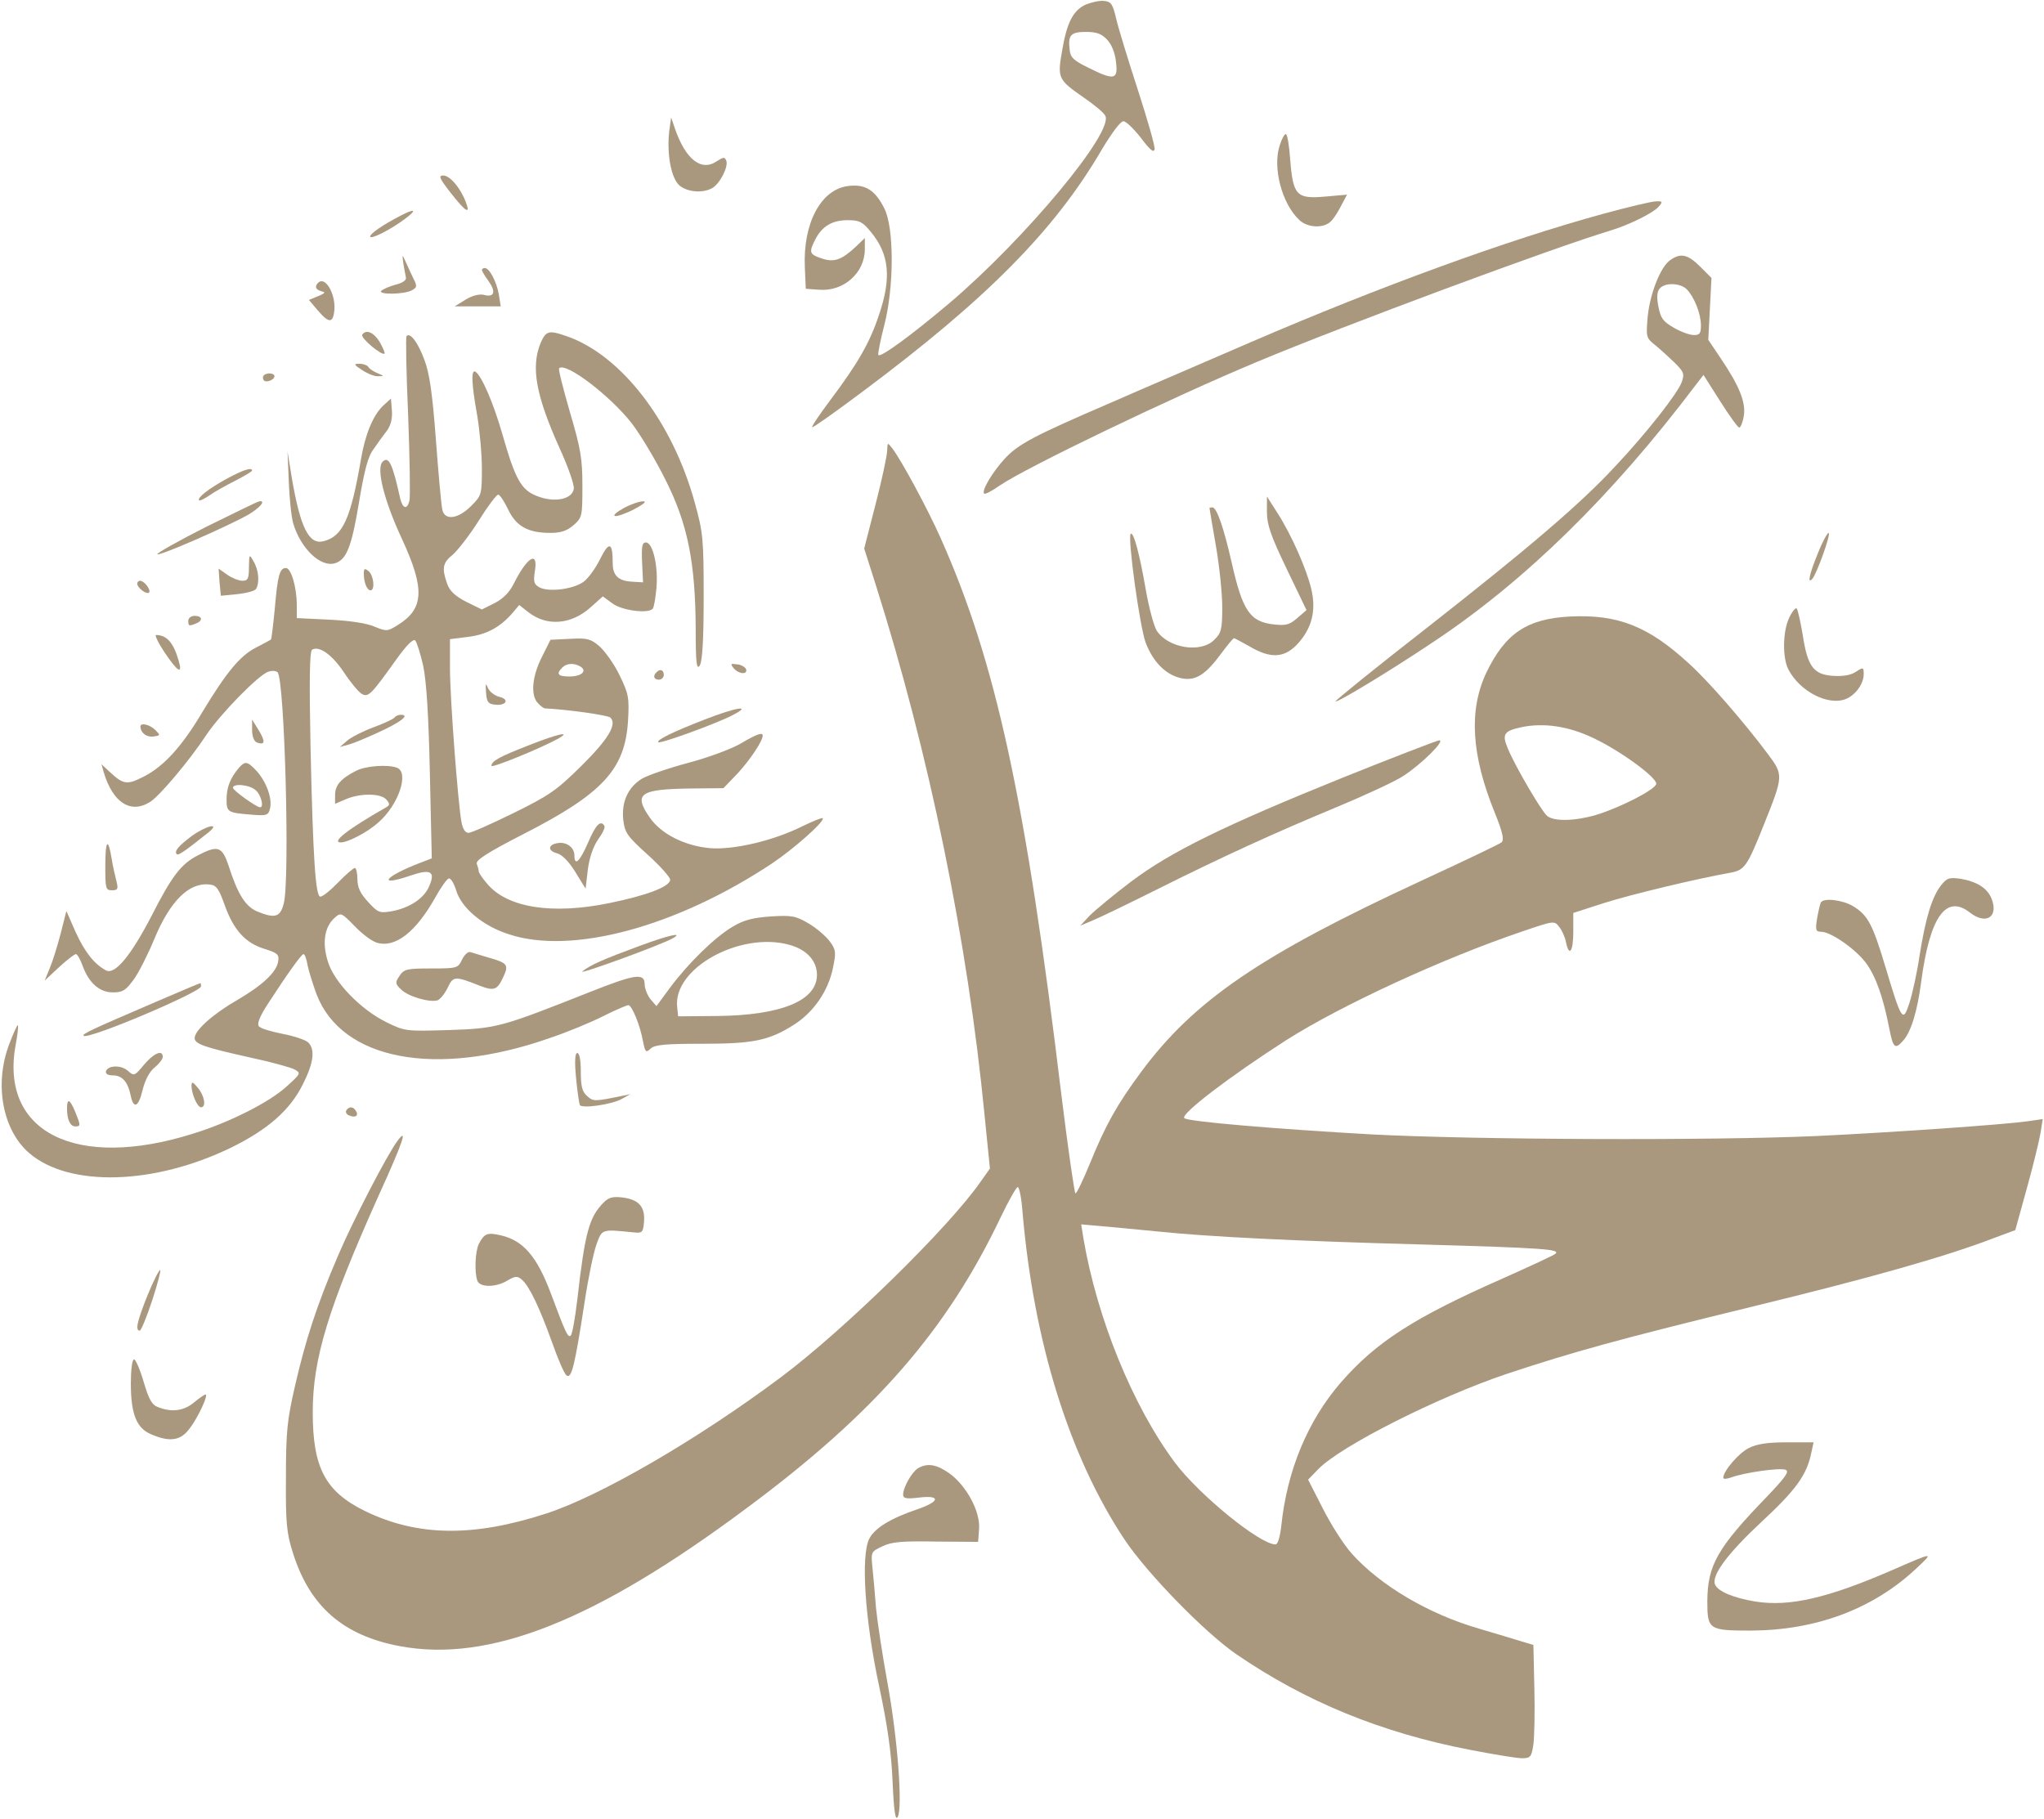 <svg width="854" height="760" viewBox="0 0 854 760" fill="none" xmlns="http://www.w3.org/2000/svg">
<path d="M453.733 1.867C448.4 4.267 445.733 9.333 443.733 21.333C441.733 32.667 442.133 33.333 452.667 40.667C456.933 43.6 461.067 46.933 461.733 48.267C465.867 54.667 428.533 99.6 396.667 126.667C380.533 140.267 367.467 149.867 366.933 148.267C366.8 147.6 367.867 142 369.467 135.867C373.6 119.867 373.6 95.067 369.467 87.067C365.6 79.333 361.467 76.8 354.267 77.733C342.933 79.2 335.467 93.333 336.267 111.6L336.667 120.667L342.267 121.067C352.533 121.867 361.333 114 361.333 104.133V99.467L357.733 102.933C351.6 108.667 348.533 109.733 343.333 108C338.133 106.267 337.867 105.467 340.667 100C343.467 94.533 347.733 92 354.133 92C359.067 92 360.4 92.667 363.867 96.933C371.6 106.267 372.533 116.133 367.2 131.733C363.333 143.333 358.4 151.867 346.8 167.333C342.4 173.2 339.067 178.133 339.333 178.533C339.6 178.8 349.067 172.133 360.267 163.733C412.267 124.933 440.667 96.267 460.4 62.4C464.4 55.733 468.133 50.667 469.333 50.667C470.533 50.667 473.733 53.867 476.667 57.6C480.4 62.533 482 64 482.4 62.4C482.667 61.2 479.467 50.133 475.467 37.733C471.467 25.467 467.333 12 466.4 8C464.933 1.733 464.267 0.667 461.333 0.4C459.467 0.133 456.133 0.933 453.733 1.867ZM462.533 16.533C464.533 18.667 465.867 22.133 466.267 25.867C467.2 33.333 465.6 33.733 454.667 28.267C448.667 25.333 447.2 24 446.933 20.933C446.133 14.667 447.333 13.333 453.733 13.333C458.133 13.333 460.267 14.133 462.533 16.533Z" fill="#6C4E22" fill-opacity="0.58"/>
<path d="M279.6 54.933C278.533 64.266 280.4 74.666 284 77.6C287.333 80.266 293.466 80.8 297.466 78.666C300.666 76.933 304.4 69.733 303.466 67.2C302.8 65.466 302.266 65.6 299.333 67.466C292.933 71.733 286.4 66.533 282 53.733L280.4 49.066L279.6 54.933Z" fill="#6C4E22" fill-opacity="0.58"/>
<path d="M534.666 60.8C531.6 70 535.6 85.2 542.933 92C546.533 95.333 553.466 95.466 556.266 92.266C557.466 91.067 559.333 88 560.533 85.6L562.8 81.333L553.733 82.133C541.733 83.2 540.266 81.733 539.066 66.8C538.666 60.933 537.866 56 537.2 56C536.666 56 535.466 58.133 534.666 60.8Z" fill="#6C4E22" fill-opacity="0.58"/>
<path d="M188.267 80.533C194.533 88.533 196.667 89.866 194.667 84.533C192.4 78.533 188 73.333 185.2 73.333C183.067 73.333 183.6 74.533 188.267 80.533Z" fill="#6C4E22" fill-opacity="0.58"/>
<path d="M669.867 89.333C629.867 100.266 576.8 119.6 522.667 142.933C504 151.066 477.733 162.266 464.4 168.133C431.6 182.266 425.333 185.6 419.6 191.866C414.533 197.466 410 205.066 411.2 206.266C411.467 206.666 414.4 205.2 417.6 202.933C428.667 195.333 490 165.866 525.2 151.2C561.467 136 649.467 103.333 672.667 96.4C680.933 93.866 690.933 88.933 693.2 86.133C694.8 84.266 694.533 84 691.867 84.133C690.133 84.133 680.133 86.533 669.867 89.333Z" fill="#6C4E22" fill-opacity="0.58"/>
<path d="M167.333 90.133C159.867 94 154.667 97.6 154.667 98.8C154.667 100.267 162.933 96.133 169.2 91.467C174.4 87.6 173.467 86.933 167.333 90.133Z" fill="#6C4E22" fill-opacity="0.58"/>
<path d="M168.533 110.133C168.933 112.266 169.333 114.933 169.6 116C169.867 117.066 168.133 118.266 165.333 118.933C162.8 119.6 160.133 120.8 159.333 121.466C157.6 123.2 168.8 123.066 172 121.333C174.267 120.133 174.4 119.6 172.667 116.266C171.733 114.266 170.267 111.2 169.467 109.333C168 106.133 168 106.133 168.533 110.133Z" fill="#6C4E22" fill-opacity="0.58"/>
<path d="M697.866 108.666C693.733 111.466 689.333 122.8 688.4 132.533C687.733 140.666 687.733 141.2 691.466 144.133C693.6 145.866 697.2 149.2 699.6 151.466C703.466 155.333 703.866 156.133 702.666 159.6C700.933 164.4 687.866 181.066 674.533 195.2C660.133 210.666 638.8 228.933 595.733 262.666C574.666 279.066 557.733 292.8 558 293.066C558.666 293.733 581.333 280 599.6 267.733C637.333 242.533 673.466 207.2 708.133 161.333L711.733 156.666L718.666 167.6C722.533 173.733 726.133 178.666 726.666 178.666C727.2 178.666 728.133 176.533 728.533 174C729.6 168.4 726.8 161.333 718.933 149.733L713.733 142L714.4 129.066L715.066 116.133L710.266 111.333C705.2 106.266 702.133 105.6 697.866 108.666ZM704.8 120.933C707.866 124.133 710.666 131.066 710.666 136C710.666 139.333 710.133 140 707.733 140C706 140 702.266 138.666 699.333 136.933C694.933 134.4 693.866 133.066 692.933 128.266C692.133 124.266 692.266 121.866 693.466 120.533C695.6 118 702 118.133 704.8 120.933Z" fill="#6C4E22" fill-opacity="0.58"/>
<path d="M201.333 112.8C201.333 113.2 202.533 115.333 204.133 117.467C207.333 122 206.533 124.4 202.133 123.2C200.266 122.8 197.333 123.467 194.533 125.2L190 128H199.6H209.2L208.4 122.933C207.466 117.733 204.533 112 202.533 112C201.866 112 201.333 112.4 201.333 112.8Z" fill="#6C4E22" fill-opacity="0.58"/>
<path d="M132.933 118.133C131.333 119.733 131.866 121.066 134.4 121.733C136.133 122.133 135.866 122.533 132.933 123.733L129.066 125.333L132.8 129.733C137.466 135.2 139.2 135.2 139.733 129.333C140.133 122.533 135.866 115.333 132.933 118.133Z" fill="#6C4E22" fill-opacity="0.58"/>
<path d="M151.333 139.867C150.533 141.2 159.6 148.8 160.666 147.733C160.933 147.467 160 145.333 158.666 142.933C156.133 138.8 152.933 137.467 151.333 139.867Z" fill="#6C4E22" fill-opacity="0.58"/>
<path d="M225.866 143.333C221.733 153.466 223.866 165.333 234.133 188C237.466 195.333 240 202.666 239.733 204.266C239.066 208.666 231.733 210.133 224.533 207.333C217.733 204.8 215.333 200.4 209.866 181.333C206.266 168.666 201.2 156.933 198.666 155.333C196.8 154.133 196.933 160 199.333 173.333C200.4 179.6 201.333 189.733 201.333 195.733C201.333 206.666 201.2 207.066 196.8 211.466C191.333 216.933 185.733 217.6 184.8 212.933C184.4 211.333 183.2 198.266 182.133 183.866C180.666 164.4 179.466 156 177.333 150.4C174.666 143.2 171.466 138.8 169.866 140.4C169.466 140.8 169.733 155.733 170.533 173.733C171.2 191.6 171.466 207.6 171.066 209.2C170.133 213.066 168.266 212.666 167.2 208.266C164 193.733 162.4 190.4 159.866 192.933C157.066 195.733 160.533 209.333 168 225.333C177.6 246.133 177.2 254.4 166.133 261.2C161.866 263.866 161.466 263.866 156.533 261.866C153.333 260.4 146 259.333 137.733 258.933L124 258.266V252.8C124 245.333 121.6 237.333 119.466 237.333C116.8 237.333 116 240.533 114.8 254.4C114.133 261.2 113.466 266.933 113.2 267.2C112.933 267.466 110.133 268.933 107.066 270.533C100.4 273.866 94.666 280.8 84.666 297.333C76 312 68.4 320.266 60 324.533C53.2 328 51.6 327.866 46.133 322.8L42.4 319.333L43.333 322.666C47.2 335.6 54.8 340.266 62.933 334.933C66.933 332.266 79.2 317.733 86.133 307.2C91.867 298.533 108.133 281.866 112.133 280.666C113.6 280.133 115.333 280.266 116 280.933C118.933 284.266 121.2 368.133 118.533 377.6C117.066 383.333 114.8 383.866 107.333 380.8C102.533 378.666 99.333 373.733 95.466 361.6C92.8 353.733 91.067 353.066 82.8 357.333C75.733 360.933 71.867 365.866 63.2 382.933C54.666 399.333 48 407.466 44.267 405.466C39.333 402.8 35.467 397.866 31.6 389.466L27.733 380.666L25.333 390.133C24 395.2 22 401.733 20.8 404.533L18.666 409.733L24.666 404.133C27.866 401.2 31.067 398.666 31.733 398.666C32.267 398.666 33.6 400.933 34.533 403.6C37.2 410.8 41.6 414.666 47.2 414.666C51.2 414.666 52.533 413.866 55.733 409.466C57.867 406.666 61.733 398.933 64.4 392.533C71.067 376.4 79.067 368.533 87.6 369.6C90.4 369.866 91.466 371.333 94 378.533C97.733 388.8 102.666 394.133 110.666 396.533C115.733 398.133 116.666 398.8 116.266 401.466C115.733 406 110 411.466 99.333 417.733C89.067 423.6 81.333 430.533 81.333 433.733C81.333 436.266 85.333 437.6 105.066 442C113.2 443.733 121.333 446 122.933 446.8C125.866 448.4 125.733 448.533 119.733 454C112.4 460.666 95.733 469.066 80.533 473.733C31.733 489.066 -0.134 473.066 6.533 436.666C7.333 432.4 7.733 428.666 7.466 428.4C7.2 428.133 5.6 431.733 3.866 436.266C-2.534 453.066 1.066 472.266 12.267 481.866C28.933 496.133 64.4 495.2 96.666 479.466C111.866 472 121.2 463.866 126.533 453.066C131.066 444.133 131.733 438.533 128.8 435.6C127.733 434.533 122.933 432.933 118.133 432C113.333 431.066 108.8 429.733 108.133 428.8C107.333 427.733 108.533 424.666 112 419.333C120.4 406.4 126 398.666 126.8 398.666C127.333 398.666 128.133 400.8 128.533 403.466C129.066 406 130.8 411.466 132.266 415.466C142.8 442.933 182 450.4 229.333 433.866C236.933 431.333 247.2 427.066 252.133 424.533C257.2 422 261.866 420 262.533 420C264 420 267.466 428.4 268.666 435.2C269.6 439.733 269.866 440 271.866 438.133C273.6 436.533 278 436.133 293.333 436.133C314.933 436.133 321.333 434.8 332 428C340 422.8 346 414.133 348 404.533C349.333 398 349.333 396.933 346.666 393.333C345.066 391.2 341.066 387.733 337.866 385.866C332.4 382.666 330.8 382.4 322 382.933C314.533 383.466 310.8 384.4 306.133 387.2C298.666 391.6 287.6 402.4 279.866 412.8L274.266 420.4L271.733 417.466C270.4 415.733 269.333 412.933 269.333 411.2C269.333 406.4 265.2 407.066 246.4 414.533C209.333 429.2 207.733 429.733 187.6 430.4C169.733 430.933 169.2 430.933 161.6 427.2C150.666 421.866 139.466 410.266 136.933 401.6C134.533 393.866 135.6 387.2 139.866 383.466C142.4 381.2 142.666 381.333 148.266 387.066C151.466 390.4 155.6 393.466 157.733 394C165.333 396 173.733 389.333 181.6 375.466C184 371.066 186.666 367.333 187.466 367.066C188.266 366.8 189.6 368.933 190.533 371.866C192.666 379.333 201.733 386.933 212.666 390.4C238.933 399.066 282.533 387.333 322.533 360.8C331.866 354.533 344.8 343.066 343.733 341.866C343.333 341.6 339.466 343.2 335.066 345.333C323.333 351.2 306.666 355.2 296.666 354.4C286.133 353.466 276.266 348.533 271.466 341.6C264.533 331.6 267.333 329.733 288.8 329.466L302.266 329.333L308.4 322.933C313.6 317.2 318.666 309.6 318.666 307.333C318.666 305.866 316 306.8 309.733 310.533C306.266 312.666 296.4 316.4 287.866 318.666C279.333 320.933 270.533 324 268.266 325.333C262.4 328.933 259.6 335.066 260.4 342.533C261.066 348 262 349.333 270.533 357.066C275.733 361.733 280 366.533 280 367.6C280 370.4 270.4 374.133 254.666 377.333C230.8 382.266 212 379.333 203.6 369.333C201.6 367.066 200 364.666 200 364C200 363.333 199.6 362 199.2 360.933C198.666 359.466 203.6 356.266 218.4 348.666C251.866 331.6 261.2 321.466 262.4 301.066C262.933 291.466 262.666 290 258.8 282C256.533 277.333 252.666 272 250.4 270C246.8 266.933 245.333 266.533 238.133 266.933L230 267.333L226.4 274.533C222.266 282.666 221.6 290.666 224.8 293.866C225.866 295.066 227.2 296 227.733 296C236.533 296.4 254 298.8 255.066 299.866C257.866 302.666 254.133 308.933 242.8 320.133C232.533 330.266 229.466 332.4 214.533 339.733C205.333 344.266 196.933 348 195.733 348C194.4 348 193.333 346.4 192.8 343.466C191.333 335.466 188 291.733 188 279.2V267.066L195.466 266.133C203.2 265.2 208.933 262.133 214.133 256.133L216.933 252.8L220.666 255.733C228.4 261.866 238.666 261.066 246.8 253.733L251.866 249.2L255.866 252.133C259.733 255.066 270.666 256.533 272.666 254.4C273.2 254 273.866 250 274.266 245.733C275.066 236.666 272.8 226.666 269.866 226.666C268.266 226.666 268 228.266 268.266 234.933L268.666 243.333L264.266 243.066C258.4 242.8 256 240.533 256 235.333C256 226.533 254.533 226 250.8 233.466C248.933 237.333 245.733 241.733 243.866 243.066C239.466 246.266 229.333 247.466 225.466 245.466C223.066 244.133 222.8 243.2 223.466 238.666C224.933 230 220.4 232.533 214.8 243.6C212.933 247.466 210.266 250.133 206.666 252L201.333 254.666L194.8 251.466C190.133 249.066 187.866 246.933 186.8 243.866C184.533 237.333 184.933 235.2 189.2 231.733C191.2 230 196.133 223.733 200 217.6C203.733 211.6 207.466 206.666 208.133 206.666C208.8 206.666 210.666 209.466 212.266 212.8C215.6 219.866 220.533 222.666 229.866 222.666C234.266 222.666 236.8 221.866 239.6 219.466C243.2 216.266 243.333 215.866 243.333 203.066C243.333 191.733 242.666 187.6 238.133 172.266C235.333 162.533 233.2 154.266 233.6 153.866C236.4 151.2 254.933 165.333 264 176.933C267.733 181.866 274.133 192.533 278.133 200.666C287.333 218.933 290.533 235.066 290.666 262.666C290.666 277.333 291.066 280.133 292.4 278C293.466 276.133 294 267.2 294 249.333C294 225.066 293.733 222.4 290.266 210C281.066 176.4 259.733 148.533 236.933 140.533C229.333 137.866 228.133 138.133 225.866 143.333ZM176.8 278.133C178.133 284.4 179.066 298.4 179.6 322.933L180.4 358.666L175.2 360.666C160.4 366.4 157.466 370.666 171.466 365.866C180 362.933 182 364.133 179.333 370.266C177.2 375.466 170.933 379.466 163.466 380.8C158.533 381.6 157.866 381.333 153.733 376.8C150.533 373.333 149.333 370.8 149.333 367.333C149.333 364.8 148.8 362.666 148.266 362.666C147.733 362.666 144.533 365.333 141.333 368.666C138.133 372 134.8 374.666 133.866 374.666C131.866 374.666 130.8 359.733 129.733 311.866C129.2 284.533 129.333 272.133 130.4 271.466C133.333 269.733 138.666 273.466 143.6 280.8C146.4 285.066 149.733 289.066 151.066 289.866C153.866 291.6 155.066 290.266 165.733 275.333C169.733 269.733 172.666 266.8 173.466 267.6C174.133 268.266 175.6 272.933 176.8 278.133ZM242.533 278.533C245.466 280.4 242.933 282.666 237.866 282.666C233.066 282.666 232.266 281.6 234.933 278.933C236.8 277.066 239.866 276.933 242.533 278.533ZM329.866 394.8C337.066 396.8 341.333 401.466 341.333 407.333C341.333 418.133 326.4 424.266 299.466 424.533L283.333 424.666L282.933 420.8C281.066 404.666 309.2 389.066 329.866 394.8Z" fill="#6C4E22" fill-opacity="0.58"/>
<path d="M164.8 299.867C164.4 300.4 160.533 302.267 156.133 303.867C151.733 305.467 146.8 308 145.066 309.467L142 312.133L145.333 311.2C147.2 310.8 152.933 308.4 158.133 306C167.466 301.733 171.466 298.667 167.466 298.667C166.4 298.667 165.2 299.2 164.8 299.867Z" fill="#6C4E22" fill-opacity="0.58"/>
<path d="M148.666 322.133C142.4 325.333 140 328.133 140 332.133V335.867L144.666 333.867C150.8 331.333 159.2 331.467 161.466 334.133C162.933 335.867 162.933 336.4 161.333 337.333C145.2 346.533 138.266 352 142.4 352C145.333 352 153.6 347.733 158 343.733C166.533 336.4 171.066 322.8 165.866 320.8C162 319.333 152.666 320 148.666 322.133Z" fill="#6C4E22" fill-opacity="0.58"/>
<path d="M151.333 154.666C153.6 156.133 156.533 157.333 158 157.2C160.533 157.2 160.533 157.066 157.867 156C156.267 155.333 154.533 154.266 154 153.466C153.6 152.666 151.867 152 150.267 152C147.6 152 147.733 152.266 151.333 154.666Z" fill="#6C4E22" fill-opacity="0.58"/>
<path d="M110.267 156.8C109.733 157.333 109.733 158.133 110.133 158.8C110.933 160.133 114.667 158.8 114.667 157.2C114.667 155.867 111.467 155.6 110.267 156.8Z" fill="#6C4E22" fill-opacity="0.58"/>
<path d="M160.133 169.467C155.866 173.467 152.533 181.6 150.8 192C146.533 216.8 143.2 224.133 135.2 226.133C129.066 227.733 125.466 220.533 121.866 199.333L120.133 188.667L120.666 201.333C120.933 208.267 121.733 216.133 122.533 218.8C125.733 229.333 134 237.2 140 235.333C144.8 233.867 146.933 228.4 150 209.867C152.266 196.4 153.733 190.667 156.133 187.6C157.733 185.2 160.266 181.733 161.733 179.867C163.333 177.6 164 174.8 163.733 171.467L163.333 166.533L160.133 169.467Z" fill="#6C4E22" fill-opacity="0.58"/>
<path d="M370.666 188.266C370.666 190.133 368.533 200.266 365.866 210.533L361.066 229.2L365.866 244.266C388.266 314.933 404.266 393.2 411.333 465.733L413.6 488.266L409.733 493.733C396.533 512.8 352.666 555.733 326.266 575.466C291.333 601.6 250.8 625.066 228.266 632.4C197.6 642.4 174.266 642 152.4 631.333C135.866 623.2 130.666 613.2 130.666 590.133C130.666 567.733 137.066 546.8 158 500C168.533 476.933 170.533 470.666 166 476.8C161.733 482.533 147.2 510.533 141.066 525.066C132.4 545.333 127.733 559.6 123.2 579.333C120 593.333 119.466 598.133 119.466 617.333C119.333 636.533 119.733 640.533 122.4 648.933C129.466 671.333 143.466 683.467 167.2 687.867C204.666 694.8 249.066 677.067 312 630.133C365.6 590.4 395.733 555.733 418.266 508.266C421.466 501.6 424.666 496 425.2 496C425.866 496 426.8 500.666 427.2 506.266C431.866 560.666 446.666 608.4 469.866 643.333C479.333 657.466 503.2 682 516.533 691.2C545.333 710.933 576.933 724 614.4 731.2C624 733.067 633.733 734.667 635.866 734.667C639.466 734.667 639.866 734.133 640.666 728.933C641.066 725.867 641.333 715.2 641.066 705.333L640.666 687.333L635.333 685.733C632.4 684.8 624.666 682.533 618 680.533C596.8 674.4 576.8 662.533 564.8 649.2C561.466 645.466 556 636.933 552.666 630.266L546.533 618.266L550.666 614C560 604.266 600.533 583.866 629.333 574.133C657.466 564.8 676.8 559.466 732 546C781.333 534 812.933 525.066 832.666 517.466L842 514L846.8 496.666C849.466 487.066 852 476.666 852.533 473.466L853.466 467.6L847.066 468.533C836.266 470 790.133 473.2 759.333 474.666C715.066 476.666 615.866 476.266 572.933 474C533.066 471.733 496.133 468.666 494.8 467.2C493.2 465.466 513.866 449.733 537.333 434.666C560.4 420 603.2 400.266 636.4 389.066C649.333 384.666 649.466 384.666 651.466 387.333C652.666 388.8 653.866 391.6 654.266 393.6C655.6 400.133 657.333 397.6 657.333 389.333V381.466L670.133 377.333C681.466 373.733 708.666 367.2 722.933 364.666C728.933 363.6 730 362 736.933 344.666C745.2 324 745.2 323.866 738.533 314.933C728.666 301.733 713.866 284.666 705.733 277.333C688.666 261.6 676 256.666 656 257.6C638 258.533 628.933 264.666 621.066 280.933C613.6 296.666 614.666 315.333 624.533 339.6C627.866 347.866 628.533 350.933 627.333 352C626.533 352.666 611.466 359.866 593.866 368C526.666 399.066 498.933 418 476.8 447.866C466.666 461.6 462 469.866 455.333 486.266C452.533 493.066 449.866 498.666 449.333 498.666C448.933 498.666 446.266 480.266 443.466 457.6C428.533 333.6 416 276.266 392.933 224.666C387.6 212.666 376.666 192.4 372.8 187.333C370.8 184.8 370.8 184.8 370.666 188.266ZM665.733 308.4C676.8 313.6 692 324.666 692 327.466C692 329.733 676.933 337.466 666.8 340.533C658.133 343.066 649.333 343.333 646.4 340.933C644.133 339.066 633.066 320.266 630 312.8C627.466 306.8 628.266 305.466 635.6 303.866C645.066 301.866 655.466 303.466 665.733 308.4ZM483.333 514.533C505.2 516.8 540.266 518.533 594 520C645.333 521.466 652 522 649.866 523.866C649.2 524.533 639.333 529.066 628 534.133C590.8 550.533 575.066 560.666 560.266 577.6C546.4 593.6 537.733 614.4 535.333 637.6C534.8 642.266 533.866 645.333 532.933 645.333C526.4 645.333 501.066 624.666 490.933 611.2C473.333 587.6 458.4 551.066 452.666 517.466L451.733 511.6L460.8 512.4C465.866 512.8 476 513.866 483.333 514.533Z" fill="#6C4E22" fill-opacity="0.58"/>
<path d="M94.8 200C87.066 204.266 82.266 208 83.2 209.066C83.6 209.333 85.466 208.4 87.6 206.933C89.6 205.466 94.533 202.8 98.4 200.8C102.133 198.933 105.333 196.933 105.333 196.666C105.333 195.066 101.466 196.4 94.8 200Z" fill="#6C4E22" fill-opacity="0.58"/>
<path d="M529.333 214C529.333 219.2 530.933 223.867 537.6 237.733L545.867 254.933L542 258.267C538.8 261.067 537.2 261.467 532.4 260.933C522.267 259.867 519.2 255.333 514.667 235.333C511.333 220.667 508.4 212 506.533 212C505.867 212 505.333 212.133 505.333 212.267C505.333 212.533 506.533 219.6 508 228C509.467 236.4 510.667 248 510.667 253.733C510.667 262.933 510.267 264.533 507.333 267.333C501.733 273.067 488.133 270.8 483.333 263.6C482.133 261.733 480 253.867 478.667 246.133C476.133 231.467 473.6 222 472.4 223.067C471.067 224.533 476.133 261.6 478.667 268.533C481.867 276.8 487.2 282.133 493.867 283.467C499.6 284.533 503.733 281.867 510.133 273.2C512.8 269.6 515.2 266.667 515.6 266.667C515.867 266.667 518.8 268.267 522.133 270.133C530.933 275.333 536.667 274.933 542.133 269.067C548.133 262.533 550 255.067 547.867 246.133C546 238 539.467 223.2 533.6 214.133L529.333 207.467V214Z" fill="#6C4E22" fill-opacity="0.58"/>
<path d="M86.133 220.133C74.533 226 65.333 231.2 65.733 231.6C66.667 232.4 94.667 220.133 103.733 215.067C108.667 212.133 111.2 209.067 108.4 209.467C107.733 209.467 97.867 214.4 86.133 220.133Z" fill="#6C4E22" fill-opacity="0.58"/>
<path d="M260.667 212.266C257.733 213.866 256 215.333 256.933 215.6C257.733 215.866 261.333 214.666 264.933 212.8C268.933 210.666 270.4 209.466 268.667 209.466C267.2 209.466 263.6 210.666 260.667 212.266Z" fill="#6C4E22" fill-opacity="0.58"/>
<path d="M759.467 231.333C755.867 240.133 755.067 244.266 757.2 241.866C759.067 239.866 765.2 222.666 764 222.666C763.467 222.666 761.333 226.533 759.467 231.333Z" fill="#6C4E22" fill-opacity="0.58"/>
<path d="M104 236.933C104 241.866 103.6 242.666 101.2 242.666C99.733 242.666 96.8 241.466 94.933 240.133L91.333 237.6L91.733 243.333L92.267 248.933L99.067 248.266C102.933 247.866 106.4 246.933 106.933 246.133C108.533 243.733 108.133 238.266 106 234.666C104.133 231.333 104.133 231.466 104 236.933Z" fill="#6C4E22" fill-opacity="0.58"/>
<path d="M152 239.733C152 243.333 153.333 246.667 154.8 246.667C156.8 246.667 156.133 240.4 154 238.667C152.4 237.333 152 237.467 152 239.733Z" fill="#6C4E22" fill-opacity="0.58"/>
<path d="M57.333 243.866C57.333 245.6 61.2 248.533 62.267 247.6C63.2 246.533 60.267 242.666 58.533 242.666C57.867 242.666 57.333 243.2 57.333 243.866Z" fill="#6C4E22" fill-opacity="0.58"/>
<path d="M747.6 258C744.8 263.733 744.666 274.8 747.2 279.733C752 288.933 763.733 294.933 771.066 292.133C775.2 290.533 778.666 285.733 778.666 281.733C778.666 278.8 778.533 278.666 775.466 280.666C773.333 282.133 770 282.666 765.866 282.4C757.733 281.866 755.2 278.533 753.2 265.333C752.266 259.866 751.2 254.933 750.666 254.266C750.266 253.733 748.8 255.466 747.6 258Z" fill="#6C4E22" fill-opacity="0.58"/>
<path d="M78.666 259.333C78.666 261.6 78.933 261.733 81.867 260.533C84.933 259.333 84.533 257.333 81.333 257.333C79.867 257.333 78.666 258.266 78.666 259.333Z" fill="#6C4E22" fill-opacity="0.58"/>
<path d="M68.8 272.666C74.267 280.8 76.4 282 74.667 276.133C72.533 268.666 69.733 265.333 65.2 265.333C64.533 265.333 66.133 268.666 68.8 272.666Z" fill="#6C4E22" fill-opacity="0.58"/>
<path d="M306.533 279.2C308.667 281.733 312.4 282 311.733 279.6C311.333 278.8 309.733 277.733 308 277.6C305.2 277.2 305.067 277.333 306.533 279.2Z" fill="#6C4E22" fill-opacity="0.58"/>
<path d="M274.266 280.933C272.666 282.4 273.2 284 275.333 284C276.4 284 277.333 283.067 277.333 282C277.333 279.867 275.733 279.333 274.266 280.933Z" fill="#6C4E22" fill-opacity="0.58"/>
<path d="M203.067 289.333C203.333 293.067 203.867 294.133 206.533 294.4C211.2 295.067 213.2 292.4 208.8 291.2C206.8 290.8 204.533 289.067 203.867 287.467C202.933 285.2 202.8 285.467 203.067 289.333Z" fill="#6C4E22" fill-opacity="0.58"/>
<path d="M294.4 300.666C281.333 305.733 274.133 309.2 275.067 310.133C275.733 310.933 300 302.133 306.4 298.666C314.533 294.4 307.333 295.6 294.4 300.666Z" fill="#6C4E22" fill-opacity="0.58"/>
<path d="M105.333 305.066C105.333 307.733 106.133 309.733 107.333 310.266C110.8 311.466 110.933 309.866 108.133 305.2L105.333 300.666V305.066Z" fill="#6C4E22" fill-opacity="0.58"/>
<path d="M58.666 303.6C58.8 306.266 61.2 308.133 64.133 307.733C67.067 307.333 67.067 307.2 64.8 304.933C62.4 302.666 58.666 301.866 58.666 303.6Z" fill="#6C4E22" fill-opacity="0.58"/>
<path d="M220.8 311.466C208.8 316.133 205.333 318 205.333 320C205.333 321.066 224.933 313.066 232.667 308.933C239.467 305.2 233.2 306.533 220.8 311.466Z" fill="#6C4E22" fill-opacity="0.58"/>
<path d="M561.333 324.8C511.467 344.933 489.2 355.866 472.533 368.4C465.333 373.866 457.6 380.266 455.333 382.533L451.333 386.8L456.667 384.533C459.6 383.333 471.2 377.733 482.667 372C510.667 358 532.533 348 558.267 337.333C570.133 332.4 582.8 326.533 586.267 324.266C593.867 319.333 604 309.333 601.333 309.333C600.267 309.466 582.267 316.4 561.333 324.8Z" fill="#6C4E22" fill-opacity="0.58"/>
<path d="M99.733 320.933C96.266 325.066 94.666 328.933 94.666 334C94.666 339.333 95.067 339.6 105.067 340.4C111.467 340.933 112.133 340.666 112.8 337.866C113.867 333.733 111.333 326.8 107.333 322.266C103.333 318 102.4 317.866 99.733 320.933ZM106.933 330.266C109.067 332.133 110.4 337.333 108.667 337.333C107.2 337.333 97.333 330.266 97.333 329.2C97.333 327.2 104.4 327.866 106.933 330.266Z" fill="#6C4E22" fill-opacity="0.58"/>
<path d="M245.733 352C242.267 360 240 362.133 240 357.466C240 354.133 236.8 351.733 233.2 352.266C228.933 352.8 228.667 355.466 232.667 356.533C234.8 357.066 237.6 359.866 240.4 364.4L244.667 371.333L245.6 363.333C246.267 358.266 247.867 353.733 249.867 350.8C251.733 348.266 252.933 345.733 252.533 345.066C250.933 342.533 248.933 344.533 245.733 352Z" fill="#6C4E22" fill-opacity="0.58"/>
<path d="M80.266 349.2C74.533 353.467 72.666 355.733 73.866 356.933C74.533 357.6 77.866 355.2 87.2 347.733C92.266 343.6 86.266 344.933 80.266 349.2Z" fill="#6C4E22" fill-opacity="0.58"/>
<path d="M44 361.733C44 371.333 44.133 372 46.8 372C49.2 372 49.466 371.467 48.666 368.267C48.133 366.267 47.2 362.133 46.666 358.933C45.2 349.733 44 350.933 44 361.733Z" fill="#6C4E22" fill-opacity="0.58"/>
<path d="M810.933 370C807.2 374.8 804.533 383.467 802 399.333C800.933 406.667 798.933 415.6 797.733 419.2C795.066 427.333 794.533 426.667 787.866 404.4C782.4 386.133 780.4 382.4 774.266 378.667C769.866 376 762 375.067 760.8 377.067C760.4 377.733 759.733 380.8 759.2 383.733C758.4 388.667 758.666 389.333 760.933 389.333C764.933 389.333 775.466 396.667 779.733 402.533C783.733 408 786.8 416.667 789.333 429.6C790.933 437.867 791.733 438.667 795.066 434.933C798.4 431.333 801.066 422.667 802.666 410.4C806.266 383.067 813.066 373.467 823.066 381.333C829.733 386.533 835.066 383.2 832.133 375.6C830.4 371.2 826.133 368.4 819.2 367.2C814.4 366.533 813.466 366.8 810.933 370Z" fill="#6C4E22" fill-opacity="0.58"/>
<path d="M267.333 395.2C252.133 400.8 246.667 403.2 243.333 405.866C240.8 407.733 276.4 394.8 281.2 392C285.733 389.333 279.2 390.8 267.333 395.2Z" fill="#6C4E22" fill-opacity="0.58"/>
<path d="M193.066 400.933C191.333 404.533 191.066 404.666 180.133 404.666C170 404.666 168.8 404.933 166.933 407.733C165.066 410.533 165.066 411.066 167.6 413.466C170.533 416.4 179.333 418.933 182.8 418C183.866 417.6 185.866 415.2 187.066 412.666C189.333 407.866 190 407.733 200.4 411.866C206.266 414.133 207.733 413.733 210.133 408.533C212.666 403.2 212.266 402.4 204.133 400.133C201.066 399.2 197.6 398.133 196.666 397.866C195.6 397.466 194.133 398.8 193.066 400.933Z" fill="#6C4E22" fill-opacity="0.58"/>
<path d="M65.333 418.533C37.733 430.4 34.267 432 34.933 432.8C36.8 434.533 84 414.533 84 412.133C84 411.333 83.867 410.667 83.733 410.8C83.467 410.8 75.2 414.267 65.333 418.533Z" fill="#6C4E22" fill-opacity="0.58"/>
<path d="M60.133 444.933C56.267 449.6 56 449.733 53.467 447.466C50.666 444.933 45.2 445.066 44.267 447.6C44 448.666 45.066 449.333 47.066 449.333C50.933 449.333 53.333 451.866 54.533 457.466C55.733 463.6 57.867 462.8 59.6 455.333C60.666 451.2 62.533 447.6 64.666 446C66.533 444.4 68 442.533 68 441.6C68 438.4 64.133 440.133 60.133 444.933Z" fill="#6C4E22" fill-opacity="0.58"/>
<path d="M240.666 450.266C241.2 456 242 461.2 242.266 461.733C243.2 463.333 256 461.466 260 459.066L263.333 457.2L259.466 458C248.4 460.266 247.866 460.266 245.333 458C243.2 456.133 242.666 453.866 242.666 447.733C242.666 443.066 242.133 440 241.2 440C240.266 440 240 443.2 240.666 450.266Z" fill="#6C4E22" fill-opacity="0.58"/>
<path d="M80 453.6C80 456.933 82.4 462.667 84 462.667C86.266 462.667 85.466 457.867 82.666 454.533C80.533 452 80.133 451.733 80 453.6Z" fill="#6C4E22" fill-opacity="0.58"/>
<path d="M28 463.2C28 467.867 29.333 470.667 31.466 470.667C33.733 470.667 33.733 470.267 31.466 464.667C29.2 459.2 28 458.667 28 463.2Z" fill="#6C4E22" fill-opacity="0.58"/>
<path d="M144.666 464C144.266 464.8 144.8 465.733 146 466.133C148.533 467.2 150 466.133 148.666 464.133C147.6 462.266 145.733 462.266 144.666 464Z" fill="#6C4E22" fill-opacity="0.58"/>
<path d="M252.266 502.4C246.133 508.533 244.4 514.933 241.2 543.067C240.266 550.933 239.066 557.733 238.4 558.133C237.2 558.933 236.266 556.8 230.133 540.4C224.266 524.8 218.533 518.267 209.066 516.133C203.733 514.933 202.4 515.333 200.133 519.6C198.533 522.667 198.133 531.733 199.466 535.2C200.533 538 207.2 538 212 535.067C215.2 533.2 216.133 533.067 218 534.667C221.066 537.2 225.466 546.4 230.666 560.933C233.066 567.733 235.733 574 236.666 574.667C238.8 576.4 240.133 570.8 244.266 544C245.733 534.133 248 523.333 249.2 520C251.6 513.467 251.2 513.6 264.666 514.933C268.4 515.333 268.666 514.933 269.066 510.667C269.6 504.4 267.066 501.333 260.4 500.4C256.133 499.867 254.4 500.267 252.266 502.4Z" fill="#6C4E22" fill-opacity="0.58"/>
<path d="M61.6 541.333C57.333 552 56.4 556 58.4 556C58.933 556 61.333 550.266 63.6 543.333C65.866 536.4 67.333 530.666 66.933 530.666C66.4 530.666 64 535.466 61.6 541.333Z" fill="#6C4E22" fill-opacity="0.58"/>
<path d="M54.666 578C54.666 590.933 57.066 596.8 63.2 599.333C70.933 602.666 75.466 602 79.2 596.933C82.8 592.266 87.2 582.666 85.867 582.666C85.466 582.666 83.333 584.133 81.067 586C76.933 589.466 71.867 590.266 66.133 588C63.467 587.066 62.267 584.933 60 577.333C58.533 572.266 56.666 568 56 568C55.2 568 54.666 572.533 54.666 578Z" fill="#6C4E22" fill-opacity="0.58"/>
<path d="M730.667 605.066C726.533 607.066 720 614.666 720 617.466C720 618.133 721.467 618 723.333 617.333C728.667 615.333 743.467 613.2 746 614.133C747.733 614.8 746.133 617.066 738.4 625.2C717.467 646.8 713.467 654 713.333 668.933C713.333 680.933 713.867 681.333 731.6 681.333C758.667 681.2 782.4 672.4 800.4 655.6C808.133 648.4 808.133 648.4 791.333 655.733C763.867 667.733 747.733 671.466 733.467 669.2C724.4 667.733 717.6 664.933 716.533 662C715.067 658.266 721.733 649.2 735.867 636C750.4 622.533 754.933 616.266 756.8 606.933L757.733 602.666H746.533C738.533 602.666 734 603.333 730.667 605.066Z" fill="#6C4E22" fill-opacity="0.58"/>
<path d="M383.6 613.466C381.066 614.933 377.333 621.466 377.333 624.533C377.333 626.133 378.666 626.4 384.133 625.733C393.2 624.666 392.666 627.466 383.2 630.666C371.866 634.533 365.466 638.533 363.2 642.933C359.6 650 361.333 676.8 367.333 704.666C370.8 721.066 372.4 732 372.933 744.533C373.466 756.933 374.133 760.933 375.066 759.2C377.2 755.333 375.066 726.4 370.8 703.2C368.666 691.466 366.533 677.333 366 671.866C365.6 666.4 364.933 658.933 364.533 655.2C363.866 648.4 363.866 648.4 368.666 646.133C372.4 644.266 376.8 643.866 391.066 644.133L408.666 644.266L409.066 638.8C409.6 631.6 403.866 620.933 396.8 615.733C391.333 611.866 387.6 611.2 383.6 613.466Z" fill="#6C4E22" fill-opacity="0.58"/>
</svg>
